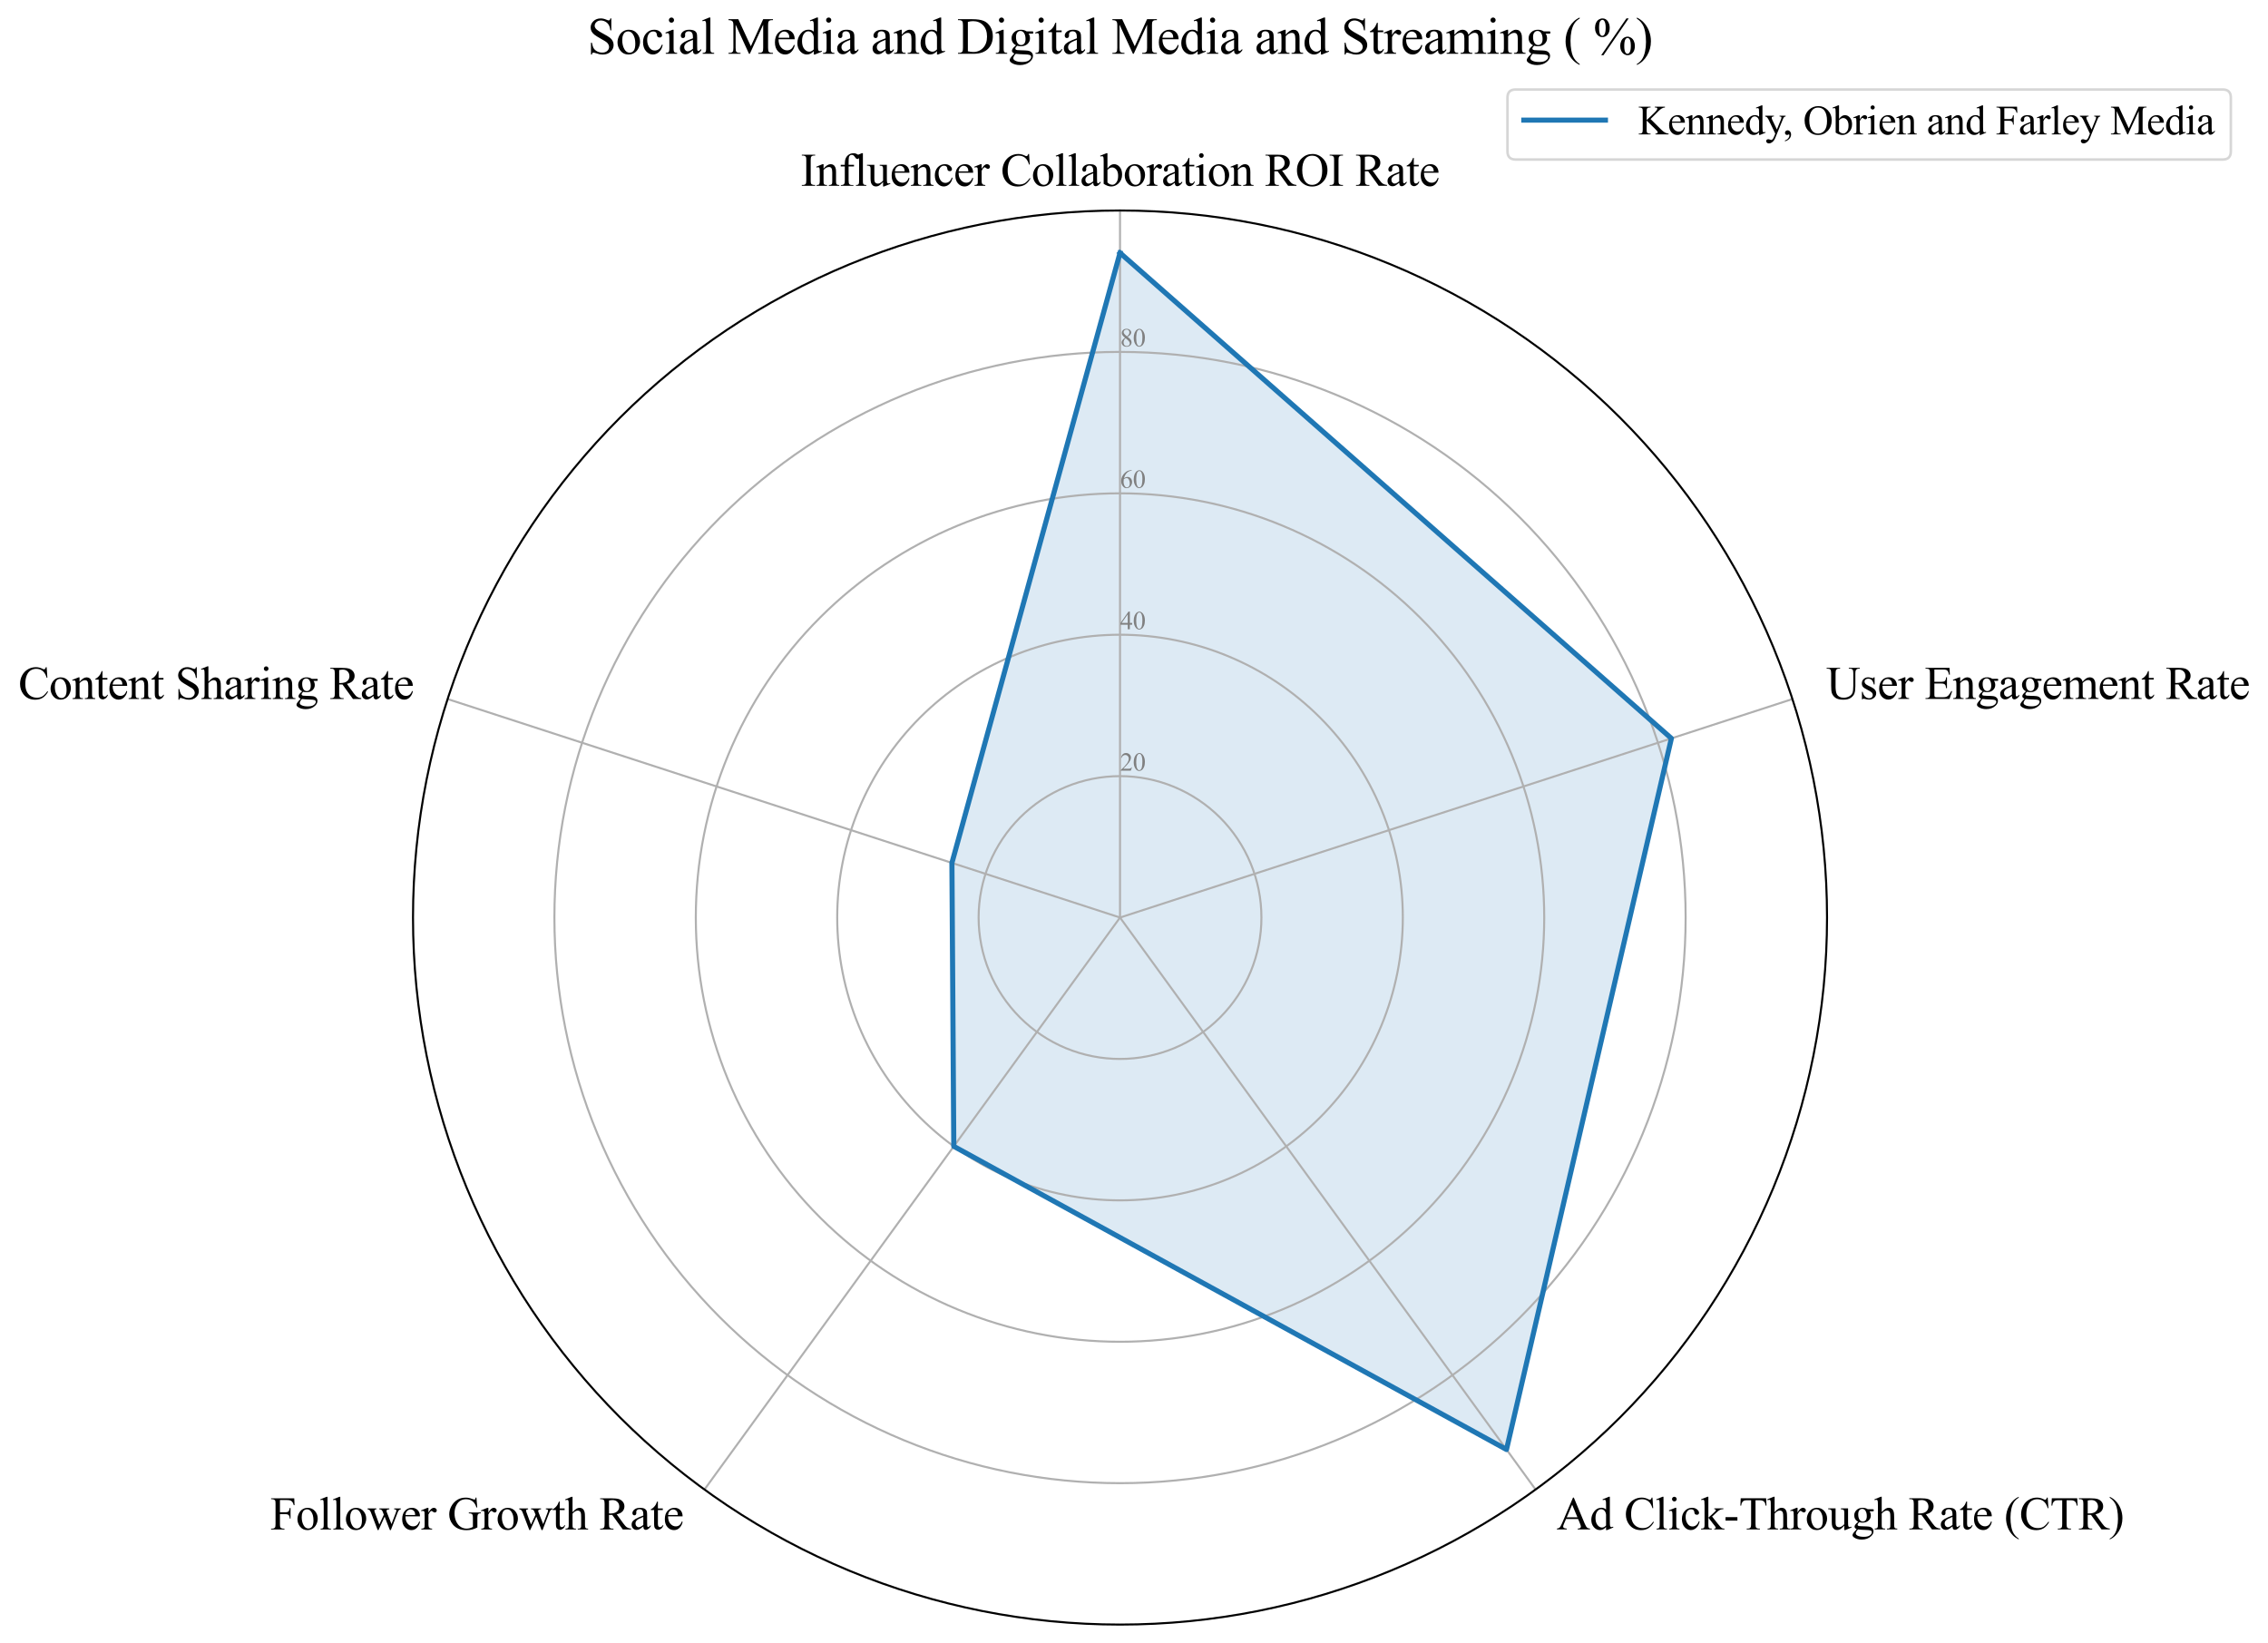 <?xml version="1.0" encoding="utf-8" standalone="no"?>
<!DOCTYPE svg PUBLIC "-//W3C//DTD SVG 1.1//EN"
  "http://www.w3.org/Graphics/SVG/1.1/DTD/svg11.dtd">
<svg xmlns:xlink="http://www.w3.org/1999/xlink" width="889.218pt" height="644.128pt" viewBox="0 0 889.218 644.128" xmlns="http://www.w3.org/2000/svg" version="1.1">
 <defs>
  <style type="text/css">*{stroke-linejoin: round; stroke-linecap: butt}</style>
 </defs>
 <g id="figure_1">
  <g id="patch_1">
   <path d="M 0 644.128 
L 889.218 644.128 
L 889.218 0 
L 0 0 
z
" style="fill: #ffffff"/>
  </g>
  <g id="axes_1">
   <g id="patch_2">
    <path d="M 716.328 359.728 
C 716.328 323.326 709.157 287.278 695.227 253.648 
C 681.297 220.017 660.877 189.457 635.138 163.718 
C 609.398 137.978 578.838 117.558 545.208 103.628 
C 511.577 89.698 475.529 82.528 439.128 82.528 
C 402.726 82.528 366.678 89.698 333.048 103.628 
C 299.417 117.558 268.857 137.978 243.118 163.718 
C 217.378 189.457 196.959 220.017 183.028 253.648 
C 169.098 287.278 161.928 323.326 161.928 359.728 
C 161.928 396.129 169.098 432.177 183.028 465.807 
C 196.959 499.438 217.378 529.998 243.118 555.737 
C 268.857 581.477 299.417 601.897 333.048 615.827 
C 366.678 629.757 402.726 636.928 439.128 636.928 
C 475.529 636.928 511.577 629.757 545.208 615.827 
C 578.838 601.897 609.398 581.477 635.138 555.737 
C 660.877 529.998 681.297 499.438 695.227 465.807 
C 709.157 432.177 716.328 396.129 716.328 359.728 
M 439.128 359.728 
C 439.128 359.728 439.128 359.728 439.128 359.728 
C 439.128 359.728 439.128 359.728 439.128 359.728 
C 439.128 359.728 439.128 359.728 439.128 359.728 
C 439.128 359.728 439.128 359.728 439.128 359.728 
C 439.128 359.728 439.128 359.728 439.128 359.728 
C 439.128 359.728 439.128 359.728 439.128 359.728 
C 439.128 359.728 439.128 359.728 439.128 359.728 
C 439.128 359.728 439.128 359.728 439.128 359.728 
C 439.128 359.728 439.128 359.728 439.128 359.728 
C 439.128 359.728 439.128 359.728 439.128 359.728 
C 439.128 359.728 439.128 359.728 439.128 359.728 
C 439.128 359.728 439.128 359.728 439.128 359.728 
C 439.128 359.728 439.128 359.728 439.128 359.728 
C 439.128 359.728 439.128 359.728 439.128 359.728 
C 439.128 359.728 439.128 359.728 439.128 359.728 
C 439.128 359.728 439.128 359.728 439.128 359.728 
z
" style="fill: #ffffff"/>
   </g>
   <g id="patch_3">
    <path d="M 439.128 99.159 
L 655.307 289.487 
L 590.656 568.289 
L 373.954 449.431 
L 373.219 338.313 
z
" clip-path="url(#p0fc958fecc)" style="fill: #1f77b4; opacity: 0.15; stroke: #1f77b4; stroke-linejoin: miter"/>
   </g>
   <g id="matplotlib.axis_1">
    <g id="xtick_1">
     <g id="line2d_1">
      <path d="M 439.128 359.728 
L 439.128 82.528 
" clip-path="url(#p0fc958fecc)" style="fill: none; stroke: #b0b0b0; stroke-width: 0.8; stroke-linecap: square"/>
     </g>
     <g id="text_1">
      <!-- Influencer Collaboration ROI Rate -->
      <g transform="translate(313.917 72.852) scale(0.18 -0.18)">
       <defs>
        <path id="TimesNewRomanPSMT-49" d="M 1975 116 
L 1975 0 
L 159 0 
L 159 116 
L 309 116 
Q 572 116 691 269 
Q 766 369 766 750 
L 766 3488 
Q 766 3809 725 3913 
Q 694 3991 597 4047 
Q 459 4122 309 4122 
L 159 4122 
L 159 4238 
L 1975 4238 
L 1975 4122 
L 1822 4122 
Q 1563 4122 1444 3969 
Q 1366 3869 1366 3488 
L 1366 750 
Q 1366 428 1406 325 
Q 1438 247 1538 191 
Q 1672 116 1822 116 
L 1975 116 
z
" transform="scale(0.016)"/>
        <path id="TimesNewRomanPSMT-6e" d="M 1034 2341 
Q 1538 2947 1994 2947 
Q 2228 2947 2397 2830 
Q 2566 2713 2666 2444 
Q 2734 2256 2734 1869 
L 2734 647 
Q 2734 375 2778 278 
Q 2813 200 2889 156 
Q 2966 113 3172 113 
L 3172 0 
L 1756 0 
L 1756 113 
L 1816 113 
Q 2016 113 2095 173 
Q 2175 234 2206 353 
Q 2219 400 2219 647 
L 2219 1819 
Q 2219 2209 2117 2386 
Q 2016 2563 1775 2563 
Q 1403 2563 1034 2156 
L 1034 647 
Q 1034 356 1069 288 
Q 1113 197 1189 155 
Q 1266 113 1500 113 
L 1500 0 
L 84 0 
L 84 113 
L 147 113 
Q 366 113 442 223 
Q 519 334 519 647 
L 519 1709 
Q 519 2225 495 2337 
Q 472 2450 423 2490 
Q 375 2531 294 2531 
Q 206 2531 84 2484 
L 38 2597 
L 900 2947 
L 1034 2947 
L 1034 2341 
z
" transform="scale(0.016)"/>
        <path id="TimesNewRomanPSMT-66" d="M 1319 2638 
L 1319 756 
Q 1319 356 1406 250 
Q 1522 113 1716 113 
L 1975 113 
L 1975 0 
L 266 0 
L 266 113 
L 394 113 
Q 519 113 622 175 
Q 725 238 764 344 
Q 803 450 803 756 
L 803 2638 
L 247 2638 
L 247 2863 
L 803 2863 
L 803 3050 
Q 803 3478 940 3775 
Q 1078 4072 1361 4255 
Q 1644 4438 1997 4438 
Q 2325 4438 2600 4225 
Q 2781 4084 2781 3909 
Q 2781 3816 2700 3733 
Q 2619 3650 2525 3650 
Q 2453 3650 2373 3701 
Q 2294 3753 2178 3923 
Q 2063 4094 1966 4153 
Q 1869 4213 1750 4213 
Q 1606 4213 1506 4136 
Q 1406 4059 1362 3898 
Q 1319 3738 1319 3069 
L 1319 2863 
L 2056 2863 
L 2056 2638 
L 1319 2638 
z
" transform="scale(0.016)"/>
        <path id="TimesNewRomanPSMT-6c" d="M 1184 4444 
L 1184 647 
Q 1184 378 1223 290 
Q 1263 203 1344 158 
Q 1425 113 1647 113 
L 1647 0 
L 244 0 
L 244 113 
Q 441 113 512 153 
Q 584 194 625 287 
Q 666 381 666 647 
L 666 3247 
Q 666 3731 644 3842 
Q 622 3953 573 3993 
Q 525 4034 450 4034 
Q 369 4034 244 3984 
L 191 4094 
L 1044 4444 
L 1184 4444 
z
" transform="scale(0.016)"/>
        <path id="TimesNewRomanPSMT-75" d="M 2709 2863 
L 2709 1128 
Q 2709 631 2732 520 
Q 2756 409 2807 365 
Q 2859 322 2928 322 
Q 3025 322 3147 375 
L 3191 266 
L 2334 -88 
L 2194 -88 
L 2194 519 
Q 1825 119 1631 15 
Q 1438 -88 1222 -88 
Q 981 -88 804 51 
Q 628 191 559 409 
Q 491 628 491 1028 
L 491 2306 
Q 491 2509 447 2587 
Q 403 2666 317 2708 
Q 231 2750 6 2747 
L 6 2863 
L 1009 2863 
L 1009 947 
Q 1009 547 1148 422 
Q 1288 297 1484 297 
Q 1619 297 1789 381 
Q 1959 466 2194 703 
L 2194 2325 
Q 2194 2569 2105 2655 
Q 2016 2741 1734 2747 
L 1734 2863 
L 2709 2863 
z
" transform="scale(0.016)"/>
        <path id="TimesNewRomanPSMT-65" d="M 681 1784 
Q 678 1147 991 784 
Q 1303 422 1725 422 
Q 2006 422 2214 576 
Q 2422 731 2563 1106 
L 2659 1044 
Q 2594 616 2278 264 
Q 1963 -88 1488 -88 
Q 972 -88 605 314 
Q 238 716 238 1394 
Q 238 2128 614 2539 
Q 991 2950 1559 2950 
Q 2041 2950 2350 2633 
Q 2659 2316 2659 1784 
L 681 1784 
z
M 681 1966 
L 2006 1966 
Q 1991 2241 1941 2353 
Q 1863 2528 1708 2628 
Q 1553 2728 1384 2728 
Q 1125 2728 920 2526 
Q 716 2325 681 1966 
z
" transform="scale(0.016)"/>
        <path id="TimesNewRomanPSMT-63" d="M 2631 1088 
Q 2516 522 2178 217 
Q 1841 -88 1431 -88 
Q 944 -88 581 321 
Q 219 731 219 1428 
Q 219 2103 620 2525 
Q 1022 2947 1584 2947 
Q 2006 2947 2278 2723 
Q 2550 2500 2550 2259 
Q 2550 2141 2473 2067 
Q 2397 1994 2259 1994 
Q 2075 1994 1981 2113 
Q 1928 2178 1911 2362 
Q 1894 2547 1784 2644 
Q 1675 2738 1481 2738 
Q 1169 2738 978 2506 
Q 725 2200 725 1697 
Q 725 1184 976 792 
Q 1228 400 1656 400 
Q 1963 400 2206 609 
Q 2378 753 2541 1131 
L 2631 1088 
z
" transform="scale(0.016)"/>
        <path id="TimesNewRomanPSMT-72" d="M 1038 2947 
L 1038 2303 
Q 1397 2947 1775 2947 
Q 1947 2947 2059 2842 
Q 2172 2738 2172 2600 
Q 2172 2478 2090 2393 
Q 2009 2309 1897 2309 
Q 1788 2309 1652 2417 
Q 1516 2525 1450 2525 
Q 1394 2525 1328 2463 
Q 1188 2334 1038 2041 
L 1038 669 
Q 1038 431 1097 309 
Q 1138 225 1241 169 
Q 1344 113 1538 113 
L 1538 0 
L 72 0 
L 72 113 
Q 291 113 397 181 
Q 475 231 506 341 
Q 522 394 522 644 
L 522 1753 
Q 522 2253 501 2348 
Q 481 2444 426 2487 
Q 372 2531 291 2531 
Q 194 2531 72 2484 
L 41 2597 
L 906 2947 
L 1038 2947 
z
" transform="scale(0.016)"/>
        <path id="TimesNewRomanPSMT-20" transform="scale(0.016)"/>
        <path id="TimesNewRomanPSMT-43" d="M 3853 4334 
L 3950 2894 
L 3853 2894 
Q 3659 3541 3300 3825 
Q 2941 4109 2438 4109 
Q 2016 4109 1675 3895 
Q 1334 3681 1139 3212 
Q 944 2744 944 2047 
Q 944 1472 1128 1050 
Q 1313 628 1683 403 
Q 2053 178 2528 178 
Q 2941 178 3256 354 
Q 3572 531 3950 1056 
L 4047 994 
Q 3728 428 3303 165 
Q 2878 -97 2294 -97 
Q 1241 -97 663 684 
Q 231 1266 231 2053 
Q 231 2688 515 3219 
Q 800 3750 1298 4042 
Q 1797 4334 2388 4334 
Q 2847 4334 3294 4109 
Q 3425 4041 3481 4041 
Q 3566 4041 3628 4100 
Q 3709 4184 3744 4334 
L 3853 4334 
z
" transform="scale(0.016)"/>
        <path id="TimesNewRomanPSMT-6f" d="M 1600 2947 
Q 2250 2947 2644 2453 
Q 2978 2031 2978 1484 
Q 2978 1100 2793 706 
Q 2609 313 2286 112 
Q 1963 -88 1566 -88 
Q 919 -88 538 428 
Q 216 863 216 1403 
Q 216 1797 411 2186 
Q 606 2575 925 2761 
Q 1244 2947 1600 2947 
z
M 1503 2744 
Q 1338 2744 1170 2645 
Q 1003 2547 900 2300 
Q 797 2053 797 1666 
Q 797 1041 1045 587 
Q 1294 134 1700 134 
Q 2003 134 2200 384 
Q 2397 634 2397 1244 
Q 2397 2006 2069 2444 
Q 1847 2744 1503 2744 
z
" transform="scale(0.016)"/>
        <path id="TimesNewRomanPSMT-61" d="M 1822 413 
Q 1381 72 1269 19 
Q 1100 -59 909 -59 
Q 613 -59 420 144 
Q 228 347 228 678 
Q 228 888 322 1041 
Q 450 1253 767 1440 
Q 1084 1628 1822 1897 
L 1822 2009 
Q 1822 2438 1686 2597 
Q 1550 2756 1291 2756 
Q 1094 2756 978 2650 
Q 859 2544 859 2406 
L 866 2225 
Q 866 2081 792 2003 
Q 719 1925 600 1925 
Q 484 1925 411 2006 
Q 338 2088 338 2228 
Q 338 2497 613 2722 
Q 888 2947 1384 2947 
Q 1766 2947 2009 2819 
Q 2194 2722 2281 2516 
Q 2338 2381 2338 1966 
L 2338 994 
Q 2338 584 2353 492 
Q 2369 400 2405 369 
Q 2441 338 2488 338 
Q 2538 338 2575 359 
Q 2641 400 2828 588 
L 2828 413 
Q 2478 -56 2159 -56 
Q 2006 -56 1915 50 
Q 1825 156 1822 413 
z
M 1822 616 
L 1822 1706 
Q 1350 1519 1213 1441 
Q 966 1303 859 1153 
Q 753 1003 753 825 
Q 753 600 887 451 
Q 1022 303 1197 303 
Q 1434 303 1822 616 
z
" transform="scale(0.016)"/>
        <path id="TimesNewRomanPSMT-62" d="M 984 2369 
Q 1400 2947 1881 2947 
Q 2322 2947 2650 2570 
Q 2978 2194 2978 1541 
Q 2978 778 2472 313 
Q 2038 -88 1503 -88 
Q 1253 -88 995 3 
Q 738 94 469 275 
L 469 3241 
Q 469 3728 445 3840 
Q 422 3953 372 3993 
Q 322 4034 247 4034 
Q 159 4034 28 3984 
L -16 4094 
L 844 4444 
L 984 4444 
L 984 2369 
z
M 984 2169 
L 984 456 
Q 1144 300 1314 220 
Q 1484 141 1663 141 
Q 1947 141 2192 453 
Q 2438 766 2438 1363 
Q 2438 1913 2192 2208 
Q 1947 2503 1634 2503 
Q 1469 2503 1303 2419 
Q 1178 2356 984 2169 
z
" transform="scale(0.016)"/>
        <path id="TimesNewRomanPSMT-74" d="M 1031 3803 
L 1031 2863 
L 1700 2863 
L 1700 2644 
L 1031 2644 
L 1031 788 
Q 1031 509 1111 412 
Q 1191 316 1316 316 
Q 1419 316 1516 380 
Q 1613 444 1666 569 
L 1788 569 
Q 1678 263 1478 108 
Q 1278 -47 1066 -47 
Q 922 -47 784 33 
Q 647 113 581 261 
Q 516 409 516 719 
L 516 2644 
L 63 2644 
L 63 2747 
Q 234 2816 414 2980 
Q 594 3144 734 3369 
Q 806 3488 934 3803 
L 1031 3803 
z
" transform="scale(0.016)"/>
        <path id="TimesNewRomanPSMT-69" d="M 928 4444 
Q 1059 4444 1151 4351 
Q 1244 4259 1244 4128 
Q 1244 3997 1151 3903 
Q 1059 3809 928 3809 
Q 797 3809 703 3903 
Q 609 3997 609 4128 
Q 609 4259 701 4351 
Q 794 4444 928 4444 
z
M 1188 2947 
L 1188 647 
Q 1188 378 1227 289 
Q 1266 200 1342 156 
Q 1419 113 1622 113 
L 1622 0 
L 231 0 
L 231 113 
Q 441 113 512 153 
Q 584 194 626 287 
Q 669 381 669 647 
L 669 1750 
Q 669 2216 641 2353 
Q 619 2453 572 2492 
Q 525 2531 444 2531 
Q 356 2531 231 2484 
L 188 2597 
L 1050 2947 
L 1188 2947 
z
" transform="scale(0.016)"/>
        <path id="TimesNewRomanPSMT-52" d="M 4325 0 
L 3194 0 
L 1759 1981 
Q 1600 1975 1500 1975 
Q 1459 1975 1412 1976 
Q 1366 1978 1316 1981 
L 1316 750 
Q 1316 350 1403 253 
Q 1522 116 1759 116 
L 1925 116 
L 1925 0 
L 109 0 
L 109 116 
L 269 116 
Q 538 116 653 291 
Q 719 388 719 750 
L 719 3488 
Q 719 3888 631 3984 
Q 509 4122 269 4122 
L 109 4122 
L 109 4238 
L 1653 4238 
Q 2328 4238 2648 4139 
Q 2969 4041 3192 3777 
Q 3416 3513 3416 3147 
Q 3416 2756 3161 2468 
Q 2906 2181 2372 2063 
L 3247 847 
Q 3547 428 3762 290 
Q 3978 153 4325 116 
L 4325 0 
z
M 1316 2178 
Q 1375 2178 1419 2176 
Q 1463 2175 1491 2175 
Q 2097 2175 2405 2437 
Q 2713 2700 2713 3106 
Q 2713 3503 2464 3751 
Q 2216 4000 1806 4000 
Q 1625 4000 1316 3941 
L 1316 2178 
z
" transform="scale(0.016)"/>
        <path id="TimesNewRomanPSMT-4f" d="M 2341 4334 
Q 3166 4334 3770 3707 
Q 4375 3081 4375 2144 
Q 4375 1178 3765 540 
Q 3156 -97 2291 -97 
Q 1416 -97 820 525 
Q 225 1147 225 2134 
Q 225 3144 913 3781 
Q 1509 4334 2341 4334 
z
M 2281 4106 
Q 1713 4106 1369 3684 
Q 941 3159 941 2147 
Q 941 1109 1384 550 
Q 1725 125 2284 125 
Q 2881 125 3270 590 
Q 3659 1056 3659 2059 
Q 3659 3147 3231 3681 
Q 2888 4106 2281 4106 
z
" transform="scale(0.016)"/>
       </defs>
       <use xlink:href="#TimesNewRomanPSMT-49"/>
       <use xlink:href="#TimesNewRomanPSMT-6e" transform="translate(33.301 0)"/>
       <use xlink:href="#TimesNewRomanPSMT-66" transform="translate(83.301 0)"/>
       <use xlink:href="#TimesNewRomanPSMT-6c" transform="translate(116.602 0)"/>
       <use xlink:href="#TimesNewRomanPSMT-75" transform="translate(144.385 0)"/>
       <use xlink:href="#TimesNewRomanPSMT-65" transform="translate(194.385 0)"/>
       <use xlink:href="#TimesNewRomanPSMT-6e" transform="translate(238.77 0)"/>
       <use xlink:href="#TimesNewRomanPSMT-63" transform="translate(288.77 0)"/>
       <use xlink:href="#TimesNewRomanPSMT-65" transform="translate(333.154 0)"/>
       <use xlink:href="#TimesNewRomanPSMT-72" transform="translate(377.539 0)"/>
       <use xlink:href="#TimesNewRomanPSMT-20" transform="translate(410.84 0)"/>
       <use xlink:href="#TimesNewRomanPSMT-43" transform="translate(435.84 0)"/>
       <use xlink:href="#TimesNewRomanPSMT-6f" transform="translate(502.539 0)"/>
       <use xlink:href="#TimesNewRomanPSMT-6c" transform="translate(552.539 0)"/>
       <use xlink:href="#TimesNewRomanPSMT-6c" transform="translate(580.322 0)"/>
       <use xlink:href="#TimesNewRomanPSMT-61" transform="translate(608.105 0)"/>
       <use xlink:href="#TimesNewRomanPSMT-62" transform="translate(652.49 0)"/>
       <use xlink:href="#TimesNewRomanPSMT-6f" transform="translate(702.49 0)"/>
       <use xlink:href="#TimesNewRomanPSMT-72" transform="translate(752.49 0)"/>
       <use xlink:href="#TimesNewRomanPSMT-61" transform="translate(785.791 0)"/>
       <use xlink:href="#TimesNewRomanPSMT-74" transform="translate(830.176 0)"/>
       <use xlink:href="#TimesNewRomanPSMT-69" transform="translate(857.959 0)"/>
       <use xlink:href="#TimesNewRomanPSMT-6f" transform="translate(885.742 0)"/>
       <use xlink:href="#TimesNewRomanPSMT-6e" transform="translate(935.742 0)"/>
       <use xlink:href="#TimesNewRomanPSMT-20" transform="translate(985.742 0)"/>
       <use xlink:href="#TimesNewRomanPSMT-52" transform="translate(1010.742 0)"/>
       <use xlink:href="#TimesNewRomanPSMT-4f" transform="translate(1077.441 0)"/>
       <use xlink:href="#TimesNewRomanPSMT-49" transform="translate(1149.658 0)"/>
       <use xlink:href="#TimesNewRomanPSMT-20" transform="translate(1182.959 0)"/>
       <use xlink:href="#TimesNewRomanPSMT-52" transform="translate(1207.959 0)"/>
       <use xlink:href="#TimesNewRomanPSMT-61" transform="translate(1274.658 0)"/>
       <use xlink:href="#TimesNewRomanPSMT-74" transform="translate(1319.043 0)"/>
       <use xlink:href="#TimesNewRomanPSMT-65" transform="translate(1346.826 0)"/>
      </g>
     </g>
    </g>
    <g id="xtick_2">
     <g id="line2d_2">
      <path d="M 439.128 359.728 
L 702.761 274.068 
" clip-path="url(#p0fc958fecc)" style="fill: none; stroke: #b0b0b0; stroke-width: 0.8; stroke-linecap: square"/>
     </g>
     <g id="text_2">
      <!-- User Engagement Rate -->
      <g transform="translate(716.075 274.032) scale(0.18 -0.18)">
       <defs>
        <path id="TimesNewRomanPSMT-55" d="M 3053 4122 
L 3053 4238 
L 4553 4238 
L 4553 4122 
L 4394 4122 
Q 4144 4122 4009 3913 
Q 3944 3816 3944 3463 
L 3944 1744 
Q 3944 1106 3817 754 
Q 3691 403 3320 151 
Q 2950 -100 2313 -100 
Q 1619 -100 1259 140 
Q 900 381 750 788 
Q 650 1066 650 1831 
L 650 3488 
Q 650 3878 542 4000 
Q 434 4122 194 4122 
L 34 4122 
L 34 4238 
L 1866 4238 
L 1866 4122 
L 1703 4122 
Q 1441 4122 1328 3956 
Q 1250 3844 1250 3488 
L 1250 1641 
Q 1250 1394 1295 1075 
Q 1341 756 1459 578 
Q 1578 400 1801 284 
Q 2025 169 2350 169 
Q 2766 169 3094 350 
Q 3422 531 3542 814 
Q 3663 1097 3663 1772 
L 3663 3488 
Q 3663 3884 3575 3984 
Q 3453 4122 3213 4122 
L 3053 4122 
z
" transform="scale(0.016)"/>
        <path id="TimesNewRomanPSMT-73" d="M 2050 2947 
L 2050 1972 
L 1947 1972 
Q 1828 2431 1642 2597 
Q 1456 2763 1169 2763 
Q 950 2763 815 2647 
Q 681 2531 681 2391 
Q 681 2216 781 2091 
Q 878 1963 1175 1819 
L 1631 1597 
Q 2266 1288 2266 781 
Q 2266 391 1970 151 
Q 1675 -88 1309 -88 
Q 1047 -88 709 6 
Q 606 38 541 38 
Q 469 38 428 -44 
L 325 -44 
L 325 978 
L 428 978 
Q 516 541 762 319 
Q 1009 97 1316 97 
Q 1531 97 1667 223 
Q 1803 350 1803 528 
Q 1803 744 1651 891 
Q 1500 1038 1047 1263 
Q 594 1488 453 1669 
Q 313 1847 313 2119 
Q 313 2472 555 2709 
Q 797 2947 1181 2947 
Q 1350 2947 1591 2875 
Q 1750 2828 1803 2828 
Q 1853 2828 1881 2850 
Q 1909 2872 1947 2947 
L 2050 2947 
z
" transform="scale(0.016)"/>
        <path id="TimesNewRomanPSMT-45" d="M 1338 4006 
L 1338 2331 
L 2269 2331 
Q 2631 2331 2753 2441 
Q 2916 2584 2934 2947 
L 3050 2947 
L 3050 1472 
L 2934 1472 
Q 2891 1781 2847 1869 
Q 2791 1978 2662 2040 
Q 2534 2103 2269 2103 
L 1338 2103 
L 1338 706 
Q 1338 425 1363 364 
Q 1388 303 1450 267 
Q 1513 231 1688 231 
L 2406 231 
Q 2766 231 2928 281 
Q 3091 331 3241 478 
Q 3434 672 3638 1063 
L 3763 1063 
L 3397 0 
L 131 0 
L 131 116 
L 281 116 
Q 431 116 566 188 
Q 666 238 702 338 
Q 738 438 738 747 
L 738 3500 
Q 738 3903 656 3997 
Q 544 4122 281 4122 
L 131 4122 
L 131 4238 
L 3397 4238 
L 3444 3309 
L 3322 3309 
Q 3256 3644 3176 3769 
Q 3097 3894 2941 3959 
Q 2816 4006 2500 4006 
L 1338 4006 
z
" transform="scale(0.016)"/>
        <path id="TimesNewRomanPSMT-67" d="M 966 1044 
Q 703 1172 562 1401 
Q 422 1631 422 1909 
Q 422 2334 742 2640 
Q 1063 2947 1563 2947 
Q 1972 2947 2272 2747 
L 2878 2747 
Q 3013 2747 3034 2739 
Q 3056 2731 3066 2713 
Q 3084 2684 3084 2613 
Q 3084 2531 3069 2500 
Q 3059 2484 3036 2475 
Q 3013 2466 2878 2466 
L 2506 2466 
Q 2681 2241 2681 1891 
Q 2681 1491 2375 1206 
Q 2069 922 1553 922 
Q 1341 922 1119 984 
Q 981 866 932 777 
Q 884 688 884 625 
Q 884 572 936 522 
Q 988 472 1138 450 
Q 1225 438 1575 428 
Q 2219 413 2409 384 
Q 2700 344 2873 169 
Q 3047 -6 3047 -263 
Q 3047 -616 2716 -925 
Q 2228 -1381 1444 -1381 
Q 841 -1381 425 -1109 
Q 191 -953 191 -784 
Q 191 -709 225 -634 
Q 278 -519 444 -313 
Q 466 -284 763 25 
Q 600 122 533 198 
Q 466 275 466 372 
Q 466 481 555 628 
Q 644 775 966 1044 
z
M 1509 2797 
Q 1278 2797 1122 2612 
Q 966 2428 966 2047 
Q 966 1553 1178 1281 
Q 1341 1075 1591 1075 
Q 1828 1075 1981 1253 
Q 2134 1431 2134 1813 
Q 2134 2309 1919 2591 
Q 1759 2797 1509 2797 
z
M 934 0 
Q 788 -159 713 -296 
Q 638 -434 638 -550 
Q 638 -700 819 -813 
Q 1131 -1006 1722 -1006 
Q 2284 -1006 2551 -807 
Q 2819 -609 2819 -384 
Q 2819 -222 2659 -153 
Q 2497 -84 2016 -72 
Q 1313 -53 934 0 
z
" transform="scale(0.016)"/>
        <path id="TimesNewRomanPSMT-6d" d="M 1050 2338 
Q 1363 2650 1419 2697 
Q 1559 2816 1721 2881 
Q 1884 2947 2044 2947 
Q 2313 2947 2506 2790 
Q 2700 2634 2766 2338 
Q 3088 2713 3309 2830 
Q 3531 2947 3766 2947 
Q 3994 2947 4170 2830 
Q 4347 2713 4450 2447 
Q 4519 2266 4519 1878 
L 4519 647 
Q 4519 378 4559 278 
Q 4591 209 4675 161 
Q 4759 113 4950 113 
L 4950 0 
L 3538 0 
L 3538 113 
L 3597 113 
Q 3781 113 3884 184 
Q 3956 234 3988 344 
Q 4000 397 4000 647 
L 4000 1878 
Q 4000 2228 3916 2372 
Q 3794 2572 3525 2572 
Q 3359 2572 3192 2489 
Q 3025 2406 2788 2181 
L 2781 2147 
L 2788 2013 
L 2788 647 
Q 2788 353 2820 281 
Q 2853 209 2943 161 
Q 3034 113 3253 113 
L 3253 0 
L 1806 0 
L 1806 113 
Q 2044 113 2133 169 
Q 2222 225 2256 338 
Q 2272 391 2272 647 
L 2272 1878 
Q 2272 2228 2169 2381 
Q 2031 2581 1784 2581 
Q 1616 2581 1450 2491 
Q 1191 2353 1050 2181 
L 1050 647 
Q 1050 366 1089 281 
Q 1128 197 1204 155 
Q 1281 113 1516 113 
L 1516 0 
L 100 0 
L 100 113 
Q 297 113 375 155 
Q 453 197 493 289 
Q 534 381 534 647 
L 534 1741 
Q 534 2213 506 2350 
Q 484 2453 437 2492 
Q 391 2531 309 2531 
Q 222 2531 100 2484 
L 53 2597 
L 916 2947 
L 1050 2947 
L 1050 2338 
z
" transform="scale(0.016)"/>
       </defs>
       <use xlink:href="#TimesNewRomanPSMT-55"/>
       <use xlink:href="#TimesNewRomanPSMT-73" transform="translate(72.217 0)"/>
       <use xlink:href="#TimesNewRomanPSMT-65" transform="translate(111.133 0)"/>
       <use xlink:href="#TimesNewRomanPSMT-72" transform="translate(155.518 0)"/>
       <use xlink:href="#TimesNewRomanPSMT-20" transform="translate(188.818 0)"/>
       <use xlink:href="#TimesNewRomanPSMT-45" transform="translate(213.818 0)"/>
       <use xlink:href="#TimesNewRomanPSMT-6e" transform="translate(274.902 0)"/>
       <use xlink:href="#TimesNewRomanPSMT-67" transform="translate(324.902 0)"/>
       <use xlink:href="#TimesNewRomanPSMT-61" transform="translate(374.902 0)"/>
       <use xlink:href="#TimesNewRomanPSMT-67" transform="translate(419.287 0)"/>
       <use xlink:href="#TimesNewRomanPSMT-65" transform="translate(469.287 0)"/>
       <use xlink:href="#TimesNewRomanPSMT-6d" transform="translate(513.672 0)"/>
       <use xlink:href="#TimesNewRomanPSMT-65" transform="translate(591.455 0)"/>
       <use xlink:href="#TimesNewRomanPSMT-6e" transform="translate(635.84 0)"/>
       <use xlink:href="#TimesNewRomanPSMT-74" transform="translate(685.84 0)"/>
       <use xlink:href="#TimesNewRomanPSMT-20" transform="translate(713.623 0)"/>
       <use xlink:href="#TimesNewRomanPSMT-52" transform="translate(738.623 0)"/>
       <use xlink:href="#TimesNewRomanPSMT-61" transform="translate(805.322 0)"/>
       <use xlink:href="#TimesNewRomanPSMT-74" transform="translate(849.707 0)"/>
       <use xlink:href="#TimesNewRomanPSMT-65" transform="translate(877.49 0)"/>
      </g>
     </g>
    </g>
    <g id="xtick_3">
     <g id="line2d_3">
      <path d="M 439.128 359.728 
L 602.062 583.987 
" clip-path="url(#p0fc958fecc)" style="fill: none; stroke: #b0b0b0; stroke-width: 0.8; stroke-linecap: square"/>
     </g>
     <g id="text_3">
      <!-- Ad Click-Through Rate (CTR) -->
      <g transform="translate(610.291 599.621) scale(0.18 -0.18)">
       <defs>
        <path id="TimesNewRomanPSMT-41" d="M 2928 1419 
L 1288 1419 
L 1000 750 
Q 894 503 894 381 
Q 894 284 986 211 
Q 1078 138 1384 116 
L 1384 0 
L 50 0 
L 50 116 
Q 316 163 394 238 
Q 553 388 747 847 
L 2238 4334 
L 2347 4334 
L 3822 809 
Q 4000 384 4145 257 
Q 4291 131 4550 116 
L 4550 0 
L 2878 0 
L 2878 116 
Q 3131 128 3220 200 
Q 3309 272 3309 375 
Q 3309 513 3184 809 
L 2928 1419 
z
M 2841 1650 
L 2122 3363 
L 1384 1650 
L 2841 1650 
z
" transform="scale(0.016)"/>
        <path id="TimesNewRomanPSMT-64" d="M 2222 322 
Q 2013 103 1813 7 
Q 1613 -88 1381 -88 
Q 913 -88 563 304 
Q 213 697 213 1313 
Q 213 1928 600 2439 
Q 988 2950 1597 2950 
Q 1975 2950 2222 2709 
L 2222 3238 
Q 2222 3728 2198 3840 
Q 2175 3953 2125 3993 
Q 2075 4034 2000 4034 
Q 1919 4034 1784 3984 
L 1744 4094 
L 2597 4444 
L 2738 4444 
L 2738 1134 
Q 2738 631 2761 520 
Q 2784 409 2836 365 
Q 2888 322 2956 322 
Q 3041 322 3181 375 
L 3216 266 
L 2366 -88 
L 2222 -88 
L 2222 322 
z
M 2222 541 
L 2222 2016 
Q 2203 2228 2109 2403 
Q 2016 2578 1861 2667 
Q 1706 2756 1559 2756 
Q 1284 2756 1069 2509 
Q 784 2184 784 1559 
Q 784 928 1059 592 
Q 1334 256 1672 256 
Q 1956 256 2222 541 
z
" transform="scale(0.016)"/>
        <path id="TimesNewRomanPSMT-6b" d="M 1047 4444 
L 1047 1597 
L 1775 2259 
Q 2006 2472 2044 2528 
Q 2069 2566 2069 2603 
Q 2069 2666 2017 2711 
Q 1966 2756 1847 2763 
L 1847 2863 
L 3091 2863 
L 3091 2763 
Q 2834 2756 2664 2684 
Q 2494 2613 2291 2428 
L 1556 1750 
L 2291 822 
Q 2597 438 2703 334 
Q 2853 188 2966 144 
Q 3044 113 3238 113 
L 3238 0 
L 1847 0 
L 1847 113 
Q 1966 116 2008 148 
Q 2050 181 2050 241 
Q 2050 313 1925 472 
L 1047 1594 
L 1047 644 
Q 1047 366 1086 278 
Q 1125 191 1197 153 
Q 1269 116 1509 113 
L 1509 0 
L 53 0 
L 53 113 
Q 272 113 381 166 
Q 447 200 481 272 
Q 528 375 528 628 
L 528 3234 
Q 528 3731 506 3842 
Q 484 3953 434 3995 
Q 384 4038 303 4038 
Q 238 4038 106 3984 
L 53 4094 
L 903 4444 
L 1047 4444 
z
" transform="scale(0.016)"/>
        <path id="TimesNewRomanPSMT-2d" d="M 259 1672 
L 1875 1672 
L 1875 1200 
L 259 1200 
L 259 1672 
z
" transform="scale(0.016)"/>
        <path id="TimesNewRomanPSMT-54" d="M 3703 4238 
L 3750 3244 
L 3631 3244 
Q 3597 3506 3538 3619 
Q 3441 3800 3280 3886 
Q 3119 3972 2856 3972 
L 2259 3972 
L 2259 734 
Q 2259 344 2344 247 
Q 2463 116 2709 116 
L 2856 116 
L 2856 0 
L 1059 0 
L 1059 116 
L 1209 116 
Q 1478 116 1591 278 
Q 1659 378 1659 734 
L 1659 3972 
L 1150 3972 
Q 853 3972 728 3928 
Q 566 3869 450 3700 
Q 334 3531 313 3244 
L 194 3244 
L 244 4238 
L 3703 4238 
z
" transform="scale(0.016)"/>
        <path id="TimesNewRomanPSMT-68" d="M 1041 4444 
L 1041 2350 
Q 1388 2731 1591 2839 
Q 1794 2947 1997 2947 
Q 2241 2947 2416 2812 
Q 2591 2678 2675 2391 
Q 2734 2191 2734 1659 
L 2734 647 
Q 2734 375 2778 275 
Q 2809 200 2884 156 
Q 2959 113 3159 113 
L 3159 0 
L 1753 0 
L 1753 113 
L 1819 113 
Q 2019 113 2097 173 
Q 2175 234 2206 353 
Q 2216 403 2216 647 
L 2216 1659 
Q 2216 2128 2167 2275 
Q 2119 2422 2012 2495 
Q 1906 2569 1756 2569 
Q 1603 2569 1437 2487 
Q 1272 2406 1041 2159 
L 1041 647 
Q 1041 353 1073 281 
Q 1106 209 1195 161 
Q 1284 113 1503 113 
L 1503 0 
L 84 0 
L 84 113 
Q 275 113 384 172 
Q 447 203 484 290 
Q 522 378 522 647 
L 522 3238 
Q 522 3728 498 3840 
Q 475 3953 426 3993 
Q 378 4034 297 4034 
Q 231 4034 84 3984 
L 41 4094 
L 897 4444 
L 1041 4444 
z
" transform="scale(0.016)"/>
        <path id="TimesNewRomanPSMT-28" d="M 1988 -1253 
L 1988 -1369 
Q 1516 -1131 1200 -813 
Q 750 -359 506 256 
Q 263 872 263 1534 
Q 263 2503 741 3301 
Q 1219 4100 1988 4444 
L 1988 4313 
Q 1603 4100 1356 3731 
Q 1109 3363 987 2797 
Q 866 2231 866 1616 
Q 866 947 969 400 
Q 1050 -31 1165 -292 
Q 1281 -553 1476 -793 
Q 1672 -1034 1988 -1253 
z
" transform="scale(0.016)"/>
        <path id="TimesNewRomanPSMT-29" d="M 144 4313 
L 144 4444 
Q 619 4209 934 3891 
Q 1381 3434 1625 2820 
Q 1869 2206 1869 1541 
Q 1869 572 1392 -226 
Q 916 -1025 144 -1369 
L 144 -1253 
Q 528 -1038 776 -670 
Q 1025 -303 1145 264 
Q 1266 831 1266 1447 
Q 1266 2113 1163 2663 
Q 1084 3094 967 3353 
Q 850 3613 656 3853 
Q 463 4094 144 4313 
z
" transform="scale(0.016)"/>
       </defs>
       <use xlink:href="#TimesNewRomanPSMT-41"/>
       <use xlink:href="#TimesNewRomanPSMT-64" transform="translate(72.217 0)"/>
       <use xlink:href="#TimesNewRomanPSMT-20" transform="translate(122.217 0)"/>
       <use xlink:href="#TimesNewRomanPSMT-43" transform="translate(147.217 0)"/>
       <use xlink:href="#TimesNewRomanPSMT-6c" transform="translate(213.916 0)"/>
       <use xlink:href="#TimesNewRomanPSMT-69" transform="translate(241.699 0)"/>
       <use xlink:href="#TimesNewRomanPSMT-63" transform="translate(269.482 0)"/>
       <use xlink:href="#TimesNewRomanPSMT-6b" transform="translate(313.867 0)"/>
       <use xlink:href="#TimesNewRomanPSMT-2d" transform="translate(363.867 0)"/>
       <use xlink:href="#TimesNewRomanPSMT-54" transform="translate(397.168 0)"/>
       <use xlink:href="#TimesNewRomanPSMT-68" transform="translate(458.252 0)"/>
       <use xlink:href="#TimesNewRomanPSMT-72" transform="translate(508.252 0)"/>
       <use xlink:href="#TimesNewRomanPSMT-6f" transform="translate(541.553 0)"/>
       <use xlink:href="#TimesNewRomanPSMT-75" transform="translate(591.553 0)"/>
       <use xlink:href="#TimesNewRomanPSMT-67" transform="translate(641.553 0)"/>
       <use xlink:href="#TimesNewRomanPSMT-68" transform="translate(691.553 0)"/>
       <use xlink:href="#TimesNewRomanPSMT-20" transform="translate(741.553 0)"/>
       <use xlink:href="#TimesNewRomanPSMT-52" transform="translate(766.553 0)"/>
       <use xlink:href="#TimesNewRomanPSMT-61" transform="translate(833.252 0)"/>
       <use xlink:href="#TimesNewRomanPSMT-74" transform="translate(877.637 0)"/>
       <use xlink:href="#TimesNewRomanPSMT-65" transform="translate(905.42 0)"/>
       <use xlink:href="#TimesNewRomanPSMT-20" transform="translate(949.805 0)"/>
       <use xlink:href="#TimesNewRomanPSMT-28" transform="translate(974.805 0)"/>
       <use xlink:href="#TimesNewRomanPSMT-43" transform="translate(1008.105 0)"/>
       <use xlink:href="#TimesNewRomanPSMT-54" transform="translate(1074.805 0)"/>
       <use xlink:href="#TimesNewRomanPSMT-52" transform="translate(1135.889 0)"/>
       <use xlink:href="#TimesNewRomanPSMT-29" transform="translate(1202.588 0)"/>
      </g>
     </g>
    </g>
    <g id="xtick_4">
     <g id="line2d_4">
      <path d="M 439.128 359.728 
L 276.194 583.987 
" clip-path="url(#p0fc958fecc)" style="fill: none; stroke: #b0b0b0; stroke-width: 0.8; stroke-linecap: square"/>
     </g>
     <g id="text_4">
      <!-- Follower Growth Rate -->
      <g transform="translate(105.99 599.637) scale(0.18 -0.18)">
       <defs>
        <path id="TimesNewRomanPSMT-46" d="M 1309 4006 
L 1309 2341 
L 2081 2341 
Q 2347 2341 2470 2458 
Q 2594 2575 2634 2922 
L 2750 2922 
L 2750 1488 
L 2634 1488 
Q 2631 1734 2570 1850 
Q 2509 1966 2401 2023 
Q 2294 2081 2081 2081 
L 1309 2081 
L 1309 750 
Q 1309 428 1350 325 
Q 1381 247 1481 191 
Q 1619 116 1769 116 
L 1922 116 
L 1922 0 
L 103 0 
L 103 116 
L 253 116 
Q 516 116 634 269 
Q 709 369 709 750 
L 709 3488 
Q 709 3809 669 3913 
Q 638 3991 541 4047 
Q 406 4122 253 4122 
L 103 4122 
L 103 4238 
L 3256 4238 
L 3297 3306 
L 3188 3306 
Q 3106 3603 2998 3742 
Q 2891 3881 2733 3943 
Q 2575 4006 2244 4006 
L 1309 4006 
z
" transform="scale(0.016)"/>
        <path id="TimesNewRomanPSMT-77" d="M 41 2863 
L 1241 2863 
L 1241 2747 
Q 1075 2734 1023 2687 
Q 972 2641 972 2553 
Q 972 2456 1025 2319 
L 1638 672 
L 2253 2013 
L 2091 2434 
Q 2016 2622 1894 2694 
Q 1825 2738 1638 2747 
L 1638 2863 
L 3000 2863 
L 3000 2747 
Q 2775 2738 2681 2666 
Q 2619 2616 2619 2506 
Q 2619 2444 2644 2378 
L 3294 734 
L 3897 2319 
Q 3959 2488 3959 2588 
Q 3959 2647 3898 2694 
Q 3838 2741 3659 2747 
L 3659 2863 
L 4563 2863 
L 4563 2747 
Q 4291 2706 4163 2378 
L 3206 -88 
L 3078 -88 
L 2363 1741 
L 1528 -88 
L 1413 -88 
L 494 2319 
Q 403 2547 315 2626 
Q 228 2706 41 2747 
L 41 2863 
z
" transform="scale(0.016)"/>
        <path id="TimesNewRomanPSMT-47" d="M 3928 4334 
L 4038 2997 
L 3928 2997 
Q 3763 3497 3500 3750 
Q 3122 4116 2528 4116 
Q 1719 4116 1297 3475 
Q 944 2934 944 2188 
Q 944 1581 1178 1081 
Q 1413 581 1792 348 
Q 2172 116 2572 116 
Q 2806 116 3025 175 
Q 3244 234 3447 350 
L 3447 1575 
Q 3447 1894 3398 1992 
Q 3350 2091 3248 2142 
Q 3147 2194 2891 2194 
L 2891 2313 
L 4531 2313 
L 4531 2194 
L 4453 2194 
Q 4209 2194 4119 2031 
Q 4056 1916 4056 1575 
L 4056 278 
Q 3697 84 3347 -6 
Q 2997 -97 2569 -97 
Q 1341 -97 703 691 
Q 225 1281 225 2053 
Q 225 2613 494 3125 
Q 813 3734 1369 4063 
Q 1834 4334 2469 4334 
Q 2700 4334 2889 4296 
Q 3078 4259 3425 4131 
Q 3600 4066 3659 4066 
Q 3719 4066 3761 4120 
Q 3803 4175 3813 4334 
L 3928 4334 
z
" transform="scale(0.016)"/>
       </defs>
       <use xlink:href="#TimesNewRomanPSMT-46"/>
       <use xlink:href="#TimesNewRomanPSMT-6f" transform="translate(55.615 0)"/>
       <use xlink:href="#TimesNewRomanPSMT-6c" transform="translate(105.615 0)"/>
       <use xlink:href="#TimesNewRomanPSMT-6c" transform="translate(133.398 0)"/>
       <use xlink:href="#TimesNewRomanPSMT-6f" transform="translate(161.182 0)"/>
       <use xlink:href="#TimesNewRomanPSMT-77" transform="translate(211.182 0)"/>
       <use xlink:href="#TimesNewRomanPSMT-65" transform="translate(283.398 0)"/>
       <use xlink:href="#TimesNewRomanPSMT-72" transform="translate(327.783 0)"/>
       <use xlink:href="#TimesNewRomanPSMT-20" transform="translate(361.084 0)"/>
       <use xlink:href="#TimesNewRomanPSMT-47" transform="translate(386.084 0)"/>
       <use xlink:href="#TimesNewRomanPSMT-72" transform="translate(458.301 0)"/>
       <use xlink:href="#TimesNewRomanPSMT-6f" transform="translate(491.602 0)"/>
       <use xlink:href="#TimesNewRomanPSMT-77" transform="translate(541.602 0)"/>
       <use xlink:href="#TimesNewRomanPSMT-74" transform="translate(613.818 0)"/>
       <use xlink:href="#TimesNewRomanPSMT-68" transform="translate(641.602 0)"/>
       <use xlink:href="#TimesNewRomanPSMT-20" transform="translate(691.602 0)"/>
       <use xlink:href="#TimesNewRomanPSMT-52" transform="translate(716.602 0)"/>
       <use xlink:href="#TimesNewRomanPSMT-61" transform="translate(783.301 0)"/>
       <use xlink:href="#TimesNewRomanPSMT-74" transform="translate(827.686 0)"/>
       <use xlink:href="#TimesNewRomanPSMT-65" transform="translate(855.469 0)"/>
      </g>
     </g>
    </g>
    <g id="xtick_5">
     <g id="line2d_5">
      <path d="M 439.128 359.728 
L 175.495 274.068 
" clip-path="url(#p0fc958fecc)" style="fill: none; stroke: #b0b0b0; stroke-width: 0.8; stroke-linecap: square"/>
     </g>
     <g id="text_5">
      <!-- Content Sharing Rate -->
      <g transform="translate(7.2 274.049) scale(0.18 -0.18)">
       <defs>
        <path id="TimesNewRomanPSMT-53" d="M 2934 4334 
L 2934 2869 
L 2819 2869 
Q 2763 3291 2617 3541 
Q 2472 3791 2203 3937 
Q 1934 4084 1647 4084 
Q 1322 4084 1109 3886 
Q 897 3688 897 3434 
Q 897 3241 1031 3081 
Q 1225 2847 1953 2456 
Q 2547 2138 2764 1967 
Q 2981 1797 3098 1565 
Q 3216 1334 3216 1081 
Q 3216 600 2842 251 
Q 2469 -97 1881 -97 
Q 1697 -97 1534 -69 
Q 1438 -53 1133 45 
Q 828 144 747 144 
Q 669 144 623 97 
Q 578 50 556 -97 
L 441 -97 
L 441 1356 
L 556 1356 
Q 638 900 775 673 
Q 913 447 1195 297 
Q 1478 147 1816 147 
Q 2206 147 2432 353 
Q 2659 559 2659 841 
Q 2659 997 2573 1156 
Q 2488 1316 2306 1453 
Q 2184 1547 1640 1851 
Q 1097 2156 867 2337 
Q 638 2519 519 2737 
Q 400 2956 400 3219 
Q 400 3675 750 4004 
Q 1100 4334 1641 4334 
Q 1978 4334 2356 4169 
Q 2531 4091 2603 4091 
Q 2684 4091 2736 4139 
Q 2788 4188 2819 4334 
L 2934 4334 
z
" transform="scale(0.016)"/>
       </defs>
       <use xlink:href="#TimesNewRomanPSMT-43"/>
       <use xlink:href="#TimesNewRomanPSMT-6f" transform="translate(66.699 0)"/>
       <use xlink:href="#TimesNewRomanPSMT-6e" transform="translate(116.699 0)"/>
       <use xlink:href="#TimesNewRomanPSMT-74" transform="translate(166.699 0)"/>
       <use xlink:href="#TimesNewRomanPSMT-65" transform="translate(194.482 0)"/>
       <use xlink:href="#TimesNewRomanPSMT-6e" transform="translate(238.867 0)"/>
       <use xlink:href="#TimesNewRomanPSMT-74" transform="translate(288.867 0)"/>
       <use xlink:href="#TimesNewRomanPSMT-20" transform="translate(316.65 0)"/>
       <use xlink:href="#TimesNewRomanPSMT-53" transform="translate(341.65 0)"/>
       <use xlink:href="#TimesNewRomanPSMT-68" transform="translate(397.266 0)"/>
       <use xlink:href="#TimesNewRomanPSMT-61" transform="translate(447.266 0)"/>
       <use xlink:href="#TimesNewRomanPSMT-72" transform="translate(491.65 0)"/>
       <use xlink:href="#TimesNewRomanPSMT-69" transform="translate(524.951 0)"/>
       <use xlink:href="#TimesNewRomanPSMT-6e" transform="translate(552.734 0)"/>
       <use xlink:href="#TimesNewRomanPSMT-67" transform="translate(602.734 0)"/>
       <use xlink:href="#TimesNewRomanPSMT-20" transform="translate(652.734 0)"/>
       <use xlink:href="#TimesNewRomanPSMT-52" transform="translate(677.734 0)"/>
       <use xlink:href="#TimesNewRomanPSMT-61" transform="translate(744.434 0)"/>
       <use xlink:href="#TimesNewRomanPSMT-74" transform="translate(788.818 0)"/>
       <use xlink:href="#TimesNewRomanPSMT-65" transform="translate(816.602 0)"/>
      </g>
     </g>
    </g>
   </g>
   <g id="matplotlib.axis_2">
    <g id="ytick_1">
     <g id="line2d_6">
      <path d="M 439.128 304.288 
C 446.408 304.288 453.617 305.722 460.344 308.508 
C 467.07 311.294 473.182 315.378 478.33 320.526 
C 483.478 325.673 487.561 331.785 490.348 338.512 
C 493.134 345.238 494.568 352.447 494.568 359.728 
C 494.568 367.008 493.134 374.217 490.348 380.943 
C 487.561 387.67 483.478 393.782 478.33 398.93 
C 473.182 404.077 467.07 408.161 460.344 410.947 
C 453.617 413.733 446.408 415.168 439.128 415.168 
C 431.847 415.168 424.638 413.733 417.912 410.947 
C 411.186 408.161 405.074 404.077 399.926 398.93 
C 394.778 393.782 390.694 387.67 387.908 380.943 
C 385.122 374.217 383.688 367.008 383.688 359.728 
C 383.688 352.447 385.122 345.238 387.908 338.512 
C 390.694 331.785 394.778 325.673 399.926 320.526 
C 405.074 315.378 411.186 311.294 417.912 308.508 
C 424.638 305.722 431.847 304.288 439.128 304.288 
" clip-path="url(#p0fc958fecc)" style="fill: none; stroke: #b0b0b0; stroke-width: 0.8; stroke-linecap: square"/>
     </g>
     <g id="text_6">
      <!-- 20 -->
      <g style="fill: #808080" transform="translate(439.128 302.148) scale(0.1 -0.1)">
       <defs>
        <path id="TimesNewRomanPSMT-32" d="M 2934 816 
L 2638 0 
L 138 0 
L 138 116 
Q 1241 1122 1691 1759 
Q 2141 2397 2141 2925 
Q 2141 3328 1894 3587 
Q 1647 3847 1303 3847 
Q 991 3847 742 3664 
Q 494 3481 375 3128 
L 259 3128 
Q 338 3706 661 4015 
Q 984 4325 1469 4325 
Q 1984 4325 2329 3994 
Q 2675 3663 2675 3213 
Q 2675 2891 2525 2569 
Q 2294 2063 1775 1497 
Q 997 647 803 472 
L 1909 472 
Q 2247 472 2383 497 
Q 2519 522 2628 598 
Q 2738 675 2819 816 
L 2934 816 
z
" transform="scale(0.016)"/>
        <path id="TimesNewRomanPSMT-30" d="M 231 2094 
Q 231 2819 450 3342 
Q 669 3866 1031 4122 
Q 1313 4325 1613 4325 
Q 2100 4325 2488 3828 
Q 2972 3213 2972 2159 
Q 2972 1422 2759 906 
Q 2547 391 2217 158 
Q 1888 -75 1581 -75 
Q 975 -75 572 641 
Q 231 1244 231 2094 
z
M 844 2016 
Q 844 1141 1059 588 
Q 1238 122 1591 122 
Q 1759 122 1940 273 
Q 2122 425 2216 781 
Q 2359 1319 2359 2297 
Q 2359 3022 2209 3506 
Q 2097 3866 1919 4016 
Q 1791 4119 1609 4119 
Q 1397 4119 1231 3928 
Q 1006 3669 925 3112 
Q 844 2556 844 2016 
z
" transform="scale(0.016)"/>
       </defs>
       <use xlink:href="#TimesNewRomanPSMT-32"/>
       <use xlink:href="#TimesNewRomanPSMT-30" transform="translate(50 0)"/>
      </g>
     </g>
    </g>
    <g id="ytick_2">
     <g id="line2d_7">
      <path d="M 439.128 248.847 
C 453.688 248.847 468.107 251.716 481.56 257.288 
C 495.012 262.86 507.236 271.028 517.532 281.324 
C 527.828 291.619 535.995 303.843 541.567 317.296 
C 547.14 330.748 550.008 345.167 550.008 359.728 
C 550.008 374.288 547.14 388.707 541.567 402.159 
C 535.995 415.612 527.828 427.836 517.532 438.132 
C 507.236 448.427 495.012 456.595 481.56 462.167 
C 468.107 467.739 453.688 470.608 439.128 470.608 
C 424.567 470.608 410.148 467.739 396.696 462.167 
C 383.243 456.595 371.02 448.427 360.724 438.132 
C 350.428 427.836 342.26 415.612 336.688 402.159 
C 331.116 388.707 328.248 374.288 328.248 359.728 
C 328.248 345.167 331.116 330.748 336.688 317.296 
C 342.26 303.843 350.428 291.619 360.724 281.324 
C 371.02 271.028 383.243 262.86 396.696 257.288 
C 410.148 251.716 424.567 248.847 439.128 248.847 
" clip-path="url(#p0fc958fecc)" style="fill: none; stroke: #b0b0b0; stroke-width: 0.8; stroke-linecap: square"/>
     </g>
     <g id="text_7">
      <!-- 40 -->
      <g style="fill: #808080" transform="translate(439.128 246.708) scale(0.1 -0.1)">
       <defs>
        <path id="TimesNewRomanPSMT-34" d="M 2978 1563 
L 2978 1119 
L 2409 1119 
L 2409 0 
L 1894 0 
L 1894 1119 
L 100 1119 
L 100 1519 
L 2066 4325 
L 2409 4325 
L 2409 1563 
L 2978 1563 
z
M 1894 1563 
L 1894 3666 
L 406 1563 
L 1894 1563 
z
" transform="scale(0.016)"/>
       </defs>
       <use xlink:href="#TimesNewRomanPSMT-34"/>
       <use xlink:href="#TimesNewRomanPSMT-30" transform="translate(50 0)"/>
      </g>
     </g>
    </g>
    <g id="ytick_3">
     <g id="line2d_8">
      <path d="M 439.128 193.407 
C 460.969 193.407 482.597 197.71 502.776 206.068 
C 522.954 214.426 541.29 226.678 556.734 242.121 
C 572.178 257.565 584.429 275.901 592.787 296.08 
C 601.145 316.258 605.448 337.887 605.448 359.728 
C 605.448 381.568 601.145 403.197 592.787 423.375 
C 584.429 443.554 572.178 461.89 556.734 477.334 
C 541.29 492.777 522.954 505.029 502.776 513.387 
C 482.597 521.745 460.969 526.048 439.128 526.048 
C 417.287 526.048 395.658 521.745 375.48 513.387 
C 355.301 505.029 336.966 492.777 321.522 477.334 
C 306.078 461.89 293.826 443.554 285.468 423.375 
C 277.11 403.197 272.808 381.568 272.808 359.728 
C 272.808 337.887 277.11 316.258 285.468 296.08 
C 293.826 275.901 306.078 257.565 321.522 242.121 
C 336.966 226.678 355.301 214.426 375.48 206.068 
C 395.658 197.71 417.287 193.407 439.128 193.407 
" clip-path="url(#p0fc958fecc)" style="fill: none; stroke: #b0b0b0; stroke-width: 0.8; stroke-linecap: square"/>
     </g>
     <g id="text_8">
      <!-- 60 -->
      <g style="fill: #808080" transform="translate(439.128 191.268) scale(0.1 -0.1)">
       <defs>
        <path id="TimesNewRomanPSMT-36" d="M 2869 4325 
L 2869 4209 
Q 2456 4169 2195 4045 
Q 1934 3922 1679 3669 
Q 1425 3416 1258 3105 
Q 1091 2794 978 2366 
Q 1428 2675 1881 2675 
Q 2316 2675 2634 2325 
Q 2953 1975 2953 1425 
Q 2953 894 2631 456 
Q 2244 -75 1606 -75 
Q 1172 -75 869 213 
Q 275 772 275 1663 
Q 275 2231 503 2743 
Q 731 3256 1154 3653 
Q 1578 4050 1965 4187 
Q 2353 4325 2688 4325 
L 2869 4325 
z
M 925 2138 
Q 869 1716 869 1456 
Q 869 1156 980 804 
Q 1091 453 1309 247 
Q 1469 100 1697 100 
Q 1969 100 2183 356 
Q 2397 613 2397 1088 
Q 2397 1622 2184 2012 
Q 1972 2403 1581 2403 
Q 1463 2403 1327 2353 
Q 1191 2303 925 2138 
z
" transform="scale(0.016)"/>
       </defs>
       <use xlink:href="#TimesNewRomanPSMT-36"/>
       <use xlink:href="#TimesNewRomanPSMT-30" transform="translate(50 0)"/>
      </g>
     </g>
    </g>
    <g id="ytick_4">
     <g id="line2d_9">
      <path d="M 439.128 137.968 
C 468.249 137.968 497.087 143.704 523.992 154.848 
C 550.896 165.992 575.344 182.328 595.936 202.919 
C 616.527 223.511 632.863 247.959 644.007 274.864 
C 655.151 301.768 660.888 330.606 660.888 359.728 
C 660.888 388.849 655.151 417.687 644.007 444.591 
C 632.863 471.496 616.527 495.944 595.936 516.535 
C 575.344 537.127 550.896 553.463 523.992 564.607 
C 497.087 575.751 468.249 581.487 439.128 581.487 
C 410.006 581.487 381.168 575.751 354.264 564.607 
C 327.359 553.463 302.911 537.127 282.32 516.535 
C 261.728 495.944 245.392 471.496 234.248 444.591 
C 223.104 417.687 217.368 388.849 217.368 359.728 
C 217.368 330.606 223.104 301.768 234.248 274.864 
C 245.392 247.959 261.728 223.511 282.32 202.919 
C 302.911 182.328 327.359 165.992 354.264 154.848 
C 381.168 143.704 410.006 137.968 439.128 137.968 
" clip-path="url(#p0fc958fecc)" style="fill: none; stroke: #b0b0b0; stroke-width: 0.8; stroke-linecap: square"/>
     </g>
     <g id="text_9">
      <!-- 80 -->
      <g style="fill: #808080" transform="translate(439.128 135.828) scale(0.1 -0.1)">
       <defs>
        <path id="TimesNewRomanPSMT-38" d="M 1228 2134 
Q 725 2547 579 2797 
Q 434 3047 434 3316 
Q 434 3728 753 4026 
Q 1072 4325 1600 4325 
Q 2113 4325 2425 4047 
Q 2738 3769 2738 3413 
Q 2738 3175 2569 2928 
Q 2400 2681 1866 2347 
Q 2416 1922 2594 1678 
Q 2831 1359 2831 1006 
Q 2831 559 2490 242 
Q 2150 -75 1597 -75 
Q 994 -75 656 303 
Q 388 606 388 966 
Q 388 1247 577 1523 
Q 766 1800 1228 2134 
z
M 1719 2469 
Q 2094 2806 2194 3001 
Q 2294 3197 2294 3444 
Q 2294 3772 2109 3958 
Q 1925 4144 1606 4144 
Q 1288 4144 1088 3959 
Q 888 3775 888 3528 
Q 888 3366 970 3203 
Q 1053 3041 1206 2894 
L 1719 2469 
z
M 1375 2016 
Q 1116 1797 991 1539 
Q 866 1281 866 981 
Q 866 578 1086 336 
Q 1306 94 1647 94 
Q 1984 94 2187 284 
Q 2391 475 2391 747 
Q 2391 972 2272 1150 
Q 2050 1481 1375 2016 
z
" transform="scale(0.016)"/>
       </defs>
       <use xlink:href="#TimesNewRomanPSMT-38"/>
       <use xlink:href="#TimesNewRomanPSMT-30" transform="translate(50 0)"/>
      </g>
     </g>
    </g>
   </g>
   <g id="line2d_10">
    <path d="M 439.128 99.159 
L 655.307 289.487 
L 590.656 568.289 
L 373.954 449.431 
L 373.219 338.313 
L 439.128 99.159 
" clip-path="url(#p0fc958fecc)" style="fill: none; stroke: #1f77b4; stroke-width: 2; stroke-linecap: square"/>
   </g>
   <g id="patch_4">
    <path d="M 439.128 82.528 
C 402.726 82.528 366.678 89.698 333.048 103.628 
C 299.417 117.558 268.857 137.978 243.118 163.718 
C 217.378 189.457 196.959 220.017 183.028 253.648 
C 169.098 287.278 161.928 323.326 161.928 359.728 
C 161.928 396.129 169.098 432.177 183.028 465.807 
C 196.959 499.438 217.378 529.998 243.118 555.737 
C 268.857 581.477 299.417 601.897 333.048 615.827 
C 366.678 629.757 402.726 636.928 439.128 636.928 
C 475.529 636.928 511.577 629.757 545.208 615.827 
C 578.838 601.897 609.398 581.477 635.138 555.737 
C 660.877 529.998 681.297 499.438 695.227 465.807 
C 709.157 432.177 716.328 396.129 716.328 359.728 
C 716.328 323.326 709.157 287.278 695.227 253.648 
C 681.297 220.017 660.877 189.457 635.138 163.718 
C 609.398 137.978 578.838 117.558 545.208 103.628 
C 511.577 89.698 475.529 82.528 439.128 82.528 
" style="fill: none; stroke: #000000; stroke-width: 0.8; stroke-linejoin: miter; stroke-linecap: square"/>
   </g>
   <g id="text_10">
    <!-- Social Media and Digital Media and Streaming ( %) -->
    <g transform="translate(230.292 21.087) scale(0.2 -0.2)">
     <defs>
      <path id="TimesNewRomanPSMT-4d" d="M 2619 0 
L 981 3566 
L 981 734 
Q 981 344 1066 247 
Q 1181 116 1431 116 
L 1581 116 
L 1581 0 
L 106 0 
L 106 116 
L 256 116 
Q 525 116 638 278 
Q 706 378 706 734 
L 706 3503 
Q 706 3784 644 3909 
Q 600 4000 483 4061 
Q 366 4122 106 4122 
L 106 4238 
L 1306 4238 
L 2844 922 
L 4356 4238 
L 5556 4238 
L 5556 4122 
L 5409 4122 
Q 5138 4122 5025 3959 
Q 4956 3859 4956 3503 
L 4956 734 
Q 4956 344 5044 247 
Q 5159 116 5409 116 
L 5556 116 
L 5556 0 
L 3756 0 
L 3756 116 
L 3906 116 
Q 4178 116 4288 278 
Q 4356 378 4356 734 
L 4356 3566 
L 2722 0 
L 2619 0 
z
" transform="scale(0.016)"/>
      <path id="TimesNewRomanPSMT-44" d="M 109 0 
L 109 116 
L 269 116 
Q 538 116 650 288 
Q 719 391 719 750 
L 719 3488 
Q 719 3884 631 3984 
Q 509 4122 269 4122 
L 109 4122 
L 109 4238 
L 1834 4238 
Q 2784 4238 3279 4022 
Q 3775 3806 4076 3303 
Q 4378 2800 4378 2141 
Q 4378 1256 3841 663 
Q 3238 0 2003 0 
L 109 0 
z
M 1319 306 
Q 1716 219 1984 219 
Q 2709 219 3187 728 
Q 3666 1238 3666 2109 
Q 3666 2988 3187 3494 
Q 2709 4000 1959 4000 
Q 1678 4000 1319 3909 
L 1319 306 
z
" transform="scale(0.016)"/>
      <path id="TimesNewRomanPSMT-25" d="M 4350 4334 
L 1263 -175 
L 984 -175 
L 4072 4334 
L 4350 4334 
z
M 1138 4334 
Q 1559 4334 1792 3984 
Q 2025 3634 2025 3181 
Q 2025 2638 1762 2341 
Q 1500 2044 1131 2044 
Q 884 2044 678 2180 
Q 472 2316 348 2584 
Q 225 2853 225 3181 
Q 225 3509 350 3786 
Q 475 4063 692 4198 
Q 909 4334 1138 4334 
z
M 1128 4159 
Q 969 4159 845 3971 
Q 722 3784 722 3184 
Q 722 2750 791 2522 
Q 844 2350 956 2256 
Q 1022 2200 1119 2200 
Q 1269 2200 1375 2363 
Q 1531 2603 1531 3166 
Q 1531 3759 1378 4000 
Q 1278 4159 1128 4159 
z
M 4206 2103 
Q 4428 2103 4648 1962 
Q 4869 1822 4989 1553 
Q 5109 1284 5109 963 
Q 5109 409 4843 117 
Q 4578 -175 4216 -175 
Q 3988 -175 3773 -34 
Q 3559 106 3436 367 
Q 3313 628 3313 963 
Q 3313 1291 3436 1562 
Q 3559 1834 3773 1968 
Q 3988 2103 4206 2103 
z
M 4209 1938 
Q 4059 1938 3950 1769 
Q 3809 1550 3809 941 
Q 3809 381 3953 159 
Q 4059 0 4209 0 
Q 4353 0 4466 172 
Q 4616 400 4616 956 
Q 4616 1544 4466 1778 
Q 4363 1938 4209 1938 
z
" transform="scale(0.016)"/>
     </defs>
     <use xlink:href="#TimesNewRomanPSMT-53"/>
     <use xlink:href="#TimesNewRomanPSMT-6f" transform="translate(55.615 0)"/>
     <use xlink:href="#TimesNewRomanPSMT-63" transform="translate(105.615 0)"/>
     <use xlink:href="#TimesNewRomanPSMT-69" transform="translate(150 0)"/>
     <use xlink:href="#TimesNewRomanPSMT-61" transform="translate(177.783 0)"/>
     <use xlink:href="#TimesNewRomanPSMT-6c" transform="translate(222.168 0)"/>
     <use xlink:href="#TimesNewRomanPSMT-20" transform="translate(249.951 0)"/>
     <use xlink:href="#TimesNewRomanPSMT-4d" transform="translate(274.951 0)"/>
     <use xlink:href="#TimesNewRomanPSMT-65" transform="translate(363.867 0)"/>
     <use xlink:href="#TimesNewRomanPSMT-64" transform="translate(408.252 0)"/>
     <use xlink:href="#TimesNewRomanPSMT-69" transform="translate(458.252 0)"/>
     <use xlink:href="#TimesNewRomanPSMT-61" transform="translate(486.035 0)"/>
     <use xlink:href="#TimesNewRomanPSMT-20" transform="translate(530.42 0)"/>
     <use xlink:href="#TimesNewRomanPSMT-61" transform="translate(555.42 0)"/>
     <use xlink:href="#TimesNewRomanPSMT-6e" transform="translate(599.805 0)"/>
     <use xlink:href="#TimesNewRomanPSMT-64" transform="translate(649.805 0)"/>
     <use xlink:href="#TimesNewRomanPSMT-20" transform="translate(699.805 0)"/>
     <use xlink:href="#TimesNewRomanPSMT-44" transform="translate(724.805 0)"/>
     <use xlink:href="#TimesNewRomanPSMT-69" transform="translate(797.021 0)"/>
     <use xlink:href="#TimesNewRomanPSMT-67" transform="translate(824.805 0)"/>
     <use xlink:href="#TimesNewRomanPSMT-69" transform="translate(874.805 0)"/>
     <use xlink:href="#TimesNewRomanPSMT-74" transform="translate(902.588 0)"/>
     <use xlink:href="#TimesNewRomanPSMT-61" transform="translate(930.371 0)"/>
     <use xlink:href="#TimesNewRomanPSMT-6c" transform="translate(974.756 0)"/>
     <use xlink:href="#TimesNewRomanPSMT-20" transform="translate(1002.539 0)"/>
     <use xlink:href="#TimesNewRomanPSMT-4d" transform="translate(1027.539 0)"/>
     <use xlink:href="#TimesNewRomanPSMT-65" transform="translate(1116.455 0)"/>
     <use xlink:href="#TimesNewRomanPSMT-64" transform="translate(1160.84 0)"/>
     <use xlink:href="#TimesNewRomanPSMT-69" transform="translate(1210.84 0)"/>
     <use xlink:href="#TimesNewRomanPSMT-61" transform="translate(1238.623 0)"/>
     <use xlink:href="#TimesNewRomanPSMT-20" transform="translate(1283.008 0)"/>
     <use xlink:href="#TimesNewRomanPSMT-61" transform="translate(1308.008 0)"/>
     <use xlink:href="#TimesNewRomanPSMT-6e" transform="translate(1352.393 0)"/>
     <use xlink:href="#TimesNewRomanPSMT-64" transform="translate(1402.393 0)"/>
     <use xlink:href="#TimesNewRomanPSMT-20" transform="translate(1452.393 0)"/>
     <use xlink:href="#TimesNewRomanPSMT-53" transform="translate(1477.393 0)"/>
     <use xlink:href="#TimesNewRomanPSMT-74" transform="translate(1533.008 0)"/>
     <use xlink:href="#TimesNewRomanPSMT-72" transform="translate(1560.791 0)"/>
     <use xlink:href="#TimesNewRomanPSMT-65" transform="translate(1594.092 0)"/>
     <use xlink:href="#TimesNewRomanPSMT-61" transform="translate(1638.477 0)"/>
     <use xlink:href="#TimesNewRomanPSMT-6d" transform="translate(1682.861 0)"/>
     <use xlink:href="#TimesNewRomanPSMT-69" transform="translate(1760.645 0)"/>
     <use xlink:href="#TimesNewRomanPSMT-6e" transform="translate(1788.428 0)"/>
     <use xlink:href="#TimesNewRomanPSMT-67" transform="translate(1838.428 0)"/>
     <use xlink:href="#TimesNewRomanPSMT-20" transform="translate(1888.428 0)"/>
     <use xlink:href="#TimesNewRomanPSMT-28" transform="translate(1913.428 0)"/>
     <use xlink:href="#TimesNewRomanPSMT-20" transform="translate(1946.729 0)"/>
     <use xlink:href="#TimesNewRomanPSMT-25" transform="translate(1971.729 0)"/>
     <use xlink:href="#TimesNewRomanPSMT-29" transform="translate(2055.029 0)"/>
    </g>
   </g>
   <g id="legend_1">
    <g id="patch_5">
     <path d="M 594.243 62.54 
L 871.448 62.54 
Q 874.648 62.54 874.648 59.34 
L 874.648 38.288 
Q 874.648 35.087 871.448 35.087 
L 594.243 35.087 
Q 591.043 35.087 591.043 38.288 
L 591.043 59.34 
Q 591.043 62.54 594.243 62.54 
z
" style="fill: #ffffff; opacity: 0.8; stroke: #cccccc; stroke-linejoin: miter"/>
    </g>
    <g id="line2d_11">
     <path d="M 597.443 47.087 
L 613.443 47.087 
L 629.443 47.087 
" style="fill: none; stroke: #1f77b4; stroke-width: 2; stroke-linecap: square"/>
    </g>
    <g id="text_11">
     <!-- Kennedy, Obrien and Farley Media -->
     <g transform="translate(642.243 52.688) scale(0.16 -0.16)">
      <defs>
       <path id="TimesNewRomanPSMT-4b" d="M 1913 2350 
L 3475 797 
Q 3859 413 4131 273 
Q 4403 134 4675 116 
L 4675 0 
L 2659 0 
L 2659 116 
Q 2841 116 2920 177 
Q 3000 238 3000 313 
Q 3000 388 2970 447 
Q 2941 506 2775 669 
L 1313 2116 
L 1313 750 
Q 1313 428 1353 325 
Q 1384 247 1484 191 
Q 1619 116 1769 116 
L 1913 116 
L 1913 0 
L 106 0 
L 106 116 
L 256 116 
Q 519 116 638 269 
Q 713 369 713 750 
L 713 3488 
Q 713 3809 672 3916 
Q 641 3991 544 4047 
Q 406 4122 256 4122 
L 106 4122 
L 106 4238 
L 1913 4238 
L 1913 4122 
L 1769 4122 
Q 1622 4122 1484 4050 
Q 1388 4000 1350 3900 
Q 1313 3800 1313 3488 
L 1313 2191 
Q 1375 2250 1741 2588 
Q 2669 3438 2863 3722 
Q 2947 3847 2947 3941 
Q 2947 4013 2881 4067 
Q 2816 4122 2659 4122 
L 2563 4122 
L 2563 4238 
L 4119 4238 
L 4119 4122 
Q 3981 4119 3868 4084 
Q 3756 4050 3593 3951 
Q 3431 3853 3194 3634 
Q 3125 3572 2559 2994 
L 1913 2350 
z
" transform="scale(0.016)"/>
       <path id="TimesNewRomanPSMT-79" d="M 38 2863 
L 1372 2863 
L 1372 2747 
L 1306 2747 
Q 1166 2747 1095 2686 
Q 1025 2625 1025 2534 
Q 1025 2413 1128 2197 
L 1825 753 
L 2466 2334 
Q 2519 2463 2519 2588 
Q 2519 2644 2497 2672 
Q 2472 2706 2419 2726 
Q 2366 2747 2231 2747 
L 2231 2863 
L 3163 2863 
L 3163 2747 
Q 3047 2734 2984 2696 
Q 2922 2659 2847 2556 
Q 2819 2513 2741 2316 
L 1575 -541 
Q 1406 -956 1132 -1168 
Q 859 -1381 606 -1381 
Q 422 -1381 303 -1275 
Q 184 -1169 184 -1031 
Q 184 -900 270 -820 
Q 356 -741 506 -741 
Q 609 -741 788 -809 
Q 913 -856 944 -856 
Q 1038 -856 1148 -759 
Q 1259 -663 1372 -384 
L 1575 113 
L 547 2272 
Q 500 2369 397 2513 
Q 319 2622 269 2659 
Q 197 2709 38 2747 
L 38 2863 
z
" transform="scale(0.016)"/>
       <path id="TimesNewRomanPSMT-2c" d="M 344 -1066 
L 344 -928 
Q 666 -822 842 -598 
Q 1019 -375 1019 -125 
Q 1019 -66 991 -25 
Q 969 3 947 3 
Q 913 3 797 -59 
Q 741 -88 678 -88 
Q 525 -88 434 3 
Q 344 94 344 253 
Q 344 406 461 515 
Q 578 625 747 625 
Q 953 625 1114 445 
Q 1275 266 1275 -31 
Q 1275 -353 1051 -629 
Q 828 -906 344 -1066 
z
" transform="scale(0.016)"/>
      </defs>
      <use xlink:href="#TimesNewRomanPSMT-4b"/>
      <use xlink:href="#TimesNewRomanPSMT-65" transform="translate(72.217 0)"/>
      <use xlink:href="#TimesNewRomanPSMT-6e" transform="translate(116.602 0)"/>
      <use xlink:href="#TimesNewRomanPSMT-6e" transform="translate(166.602 0)"/>
      <use xlink:href="#TimesNewRomanPSMT-65" transform="translate(216.602 0)"/>
      <use xlink:href="#TimesNewRomanPSMT-64" transform="translate(260.986 0)"/>
      <use xlink:href="#TimesNewRomanPSMT-79" transform="translate(310.986 0)"/>
      <use xlink:href="#TimesNewRomanPSMT-2c" transform="translate(354.486 0)"/>
      <use xlink:href="#TimesNewRomanPSMT-20" transform="translate(379.486 0)"/>
      <use xlink:href="#TimesNewRomanPSMT-4f" transform="translate(404.486 0)"/>
      <use xlink:href="#TimesNewRomanPSMT-62" transform="translate(476.703 0)"/>
      <use xlink:href="#TimesNewRomanPSMT-72" transform="translate(526.703 0)"/>
      <use xlink:href="#TimesNewRomanPSMT-69" transform="translate(560.004 0)"/>
      <use xlink:href="#TimesNewRomanPSMT-65" transform="translate(587.787 0)"/>
      <use xlink:href="#TimesNewRomanPSMT-6e" transform="translate(632.172 0)"/>
      <use xlink:href="#TimesNewRomanPSMT-20" transform="translate(682.172 0)"/>
      <use xlink:href="#TimesNewRomanPSMT-61" transform="translate(707.172 0)"/>
      <use xlink:href="#TimesNewRomanPSMT-6e" transform="translate(751.557 0)"/>
      <use xlink:href="#TimesNewRomanPSMT-64" transform="translate(801.557 0)"/>
      <use xlink:href="#TimesNewRomanPSMT-20" transform="translate(851.557 0)"/>
      <use xlink:href="#TimesNewRomanPSMT-46" transform="translate(876.557 0)"/>
      <use xlink:href="#TimesNewRomanPSMT-61" transform="translate(932.172 0)"/>
      <use xlink:href="#TimesNewRomanPSMT-72" transform="translate(976.557 0)"/>
      <use xlink:href="#TimesNewRomanPSMT-6c" transform="translate(1009.857 0)"/>
      <use xlink:href="#TimesNewRomanPSMT-65" transform="translate(1037.641 0)"/>
      <use xlink:href="#TimesNewRomanPSMT-79" transform="translate(1082.025 0)"/>
      <use xlink:href="#TimesNewRomanPSMT-20" transform="translate(1132.025 0)"/>
      <use xlink:href="#TimesNewRomanPSMT-4d" transform="translate(1157.025 0)"/>
      <use xlink:href="#TimesNewRomanPSMT-65" transform="translate(1245.941 0)"/>
      <use xlink:href="#TimesNewRomanPSMT-64" transform="translate(1290.326 0)"/>
      <use xlink:href="#TimesNewRomanPSMT-69" transform="translate(1340.326 0)"/>
      <use xlink:href="#TimesNewRomanPSMT-61" transform="translate(1368.109 0)"/>
     </g>
    </g>
   </g>
  </g>
 </g>
 <defs>
  <clipPath id="p0fc958fecc">
   <path d="M 716.328 359.728 
C 716.328 323.326 709.157 287.278 695.227 253.648 
C 681.297 220.017 660.877 189.457 635.138 163.718 
C 609.398 137.978 578.838 117.558 545.208 103.628 
C 511.577 89.698 475.529 82.528 439.128 82.528 
C 402.726 82.528 366.678 89.698 333.048 103.628 
C 299.417 117.558 268.857 137.978 243.118 163.718 
C 217.378 189.457 196.959 220.017 183.028 253.648 
C 169.098 287.278 161.928 323.326 161.928 359.728 
C 161.928 396.129 169.098 432.177 183.028 465.807 
C 196.959 499.438 217.378 529.998 243.118 555.737 
C 268.857 581.477 299.417 601.897 333.048 615.827 
C 366.678 629.757 402.726 636.928 439.128 636.928 
C 475.529 636.928 511.577 629.757 545.208 615.827 
C 578.838 601.897 609.398 581.477 635.138 555.737 
C 660.877 529.998 681.297 499.438 695.227 465.807 
C 709.157 432.177 716.328 396.129 716.328 359.728 
M 439.128 359.728 
C 439.128 359.728 439.128 359.728 439.128 359.728 
C 439.128 359.728 439.128 359.728 439.128 359.728 
C 439.128 359.728 439.128 359.728 439.128 359.728 
C 439.128 359.728 439.128 359.728 439.128 359.728 
C 439.128 359.728 439.128 359.728 439.128 359.728 
C 439.128 359.728 439.128 359.728 439.128 359.728 
C 439.128 359.728 439.128 359.728 439.128 359.728 
C 439.128 359.728 439.128 359.728 439.128 359.728 
C 439.128 359.728 439.128 359.728 439.128 359.728 
C 439.128 359.728 439.128 359.728 439.128 359.728 
C 439.128 359.728 439.128 359.728 439.128 359.728 
C 439.128 359.728 439.128 359.728 439.128 359.728 
C 439.128 359.728 439.128 359.728 439.128 359.728 
C 439.128 359.728 439.128 359.728 439.128 359.728 
C 439.128 359.728 439.128 359.728 439.128 359.728 
C 439.128 359.728 439.128 359.728 439.128 359.728 
z
"/>
  </clipPath>
 </defs>
</svg>
